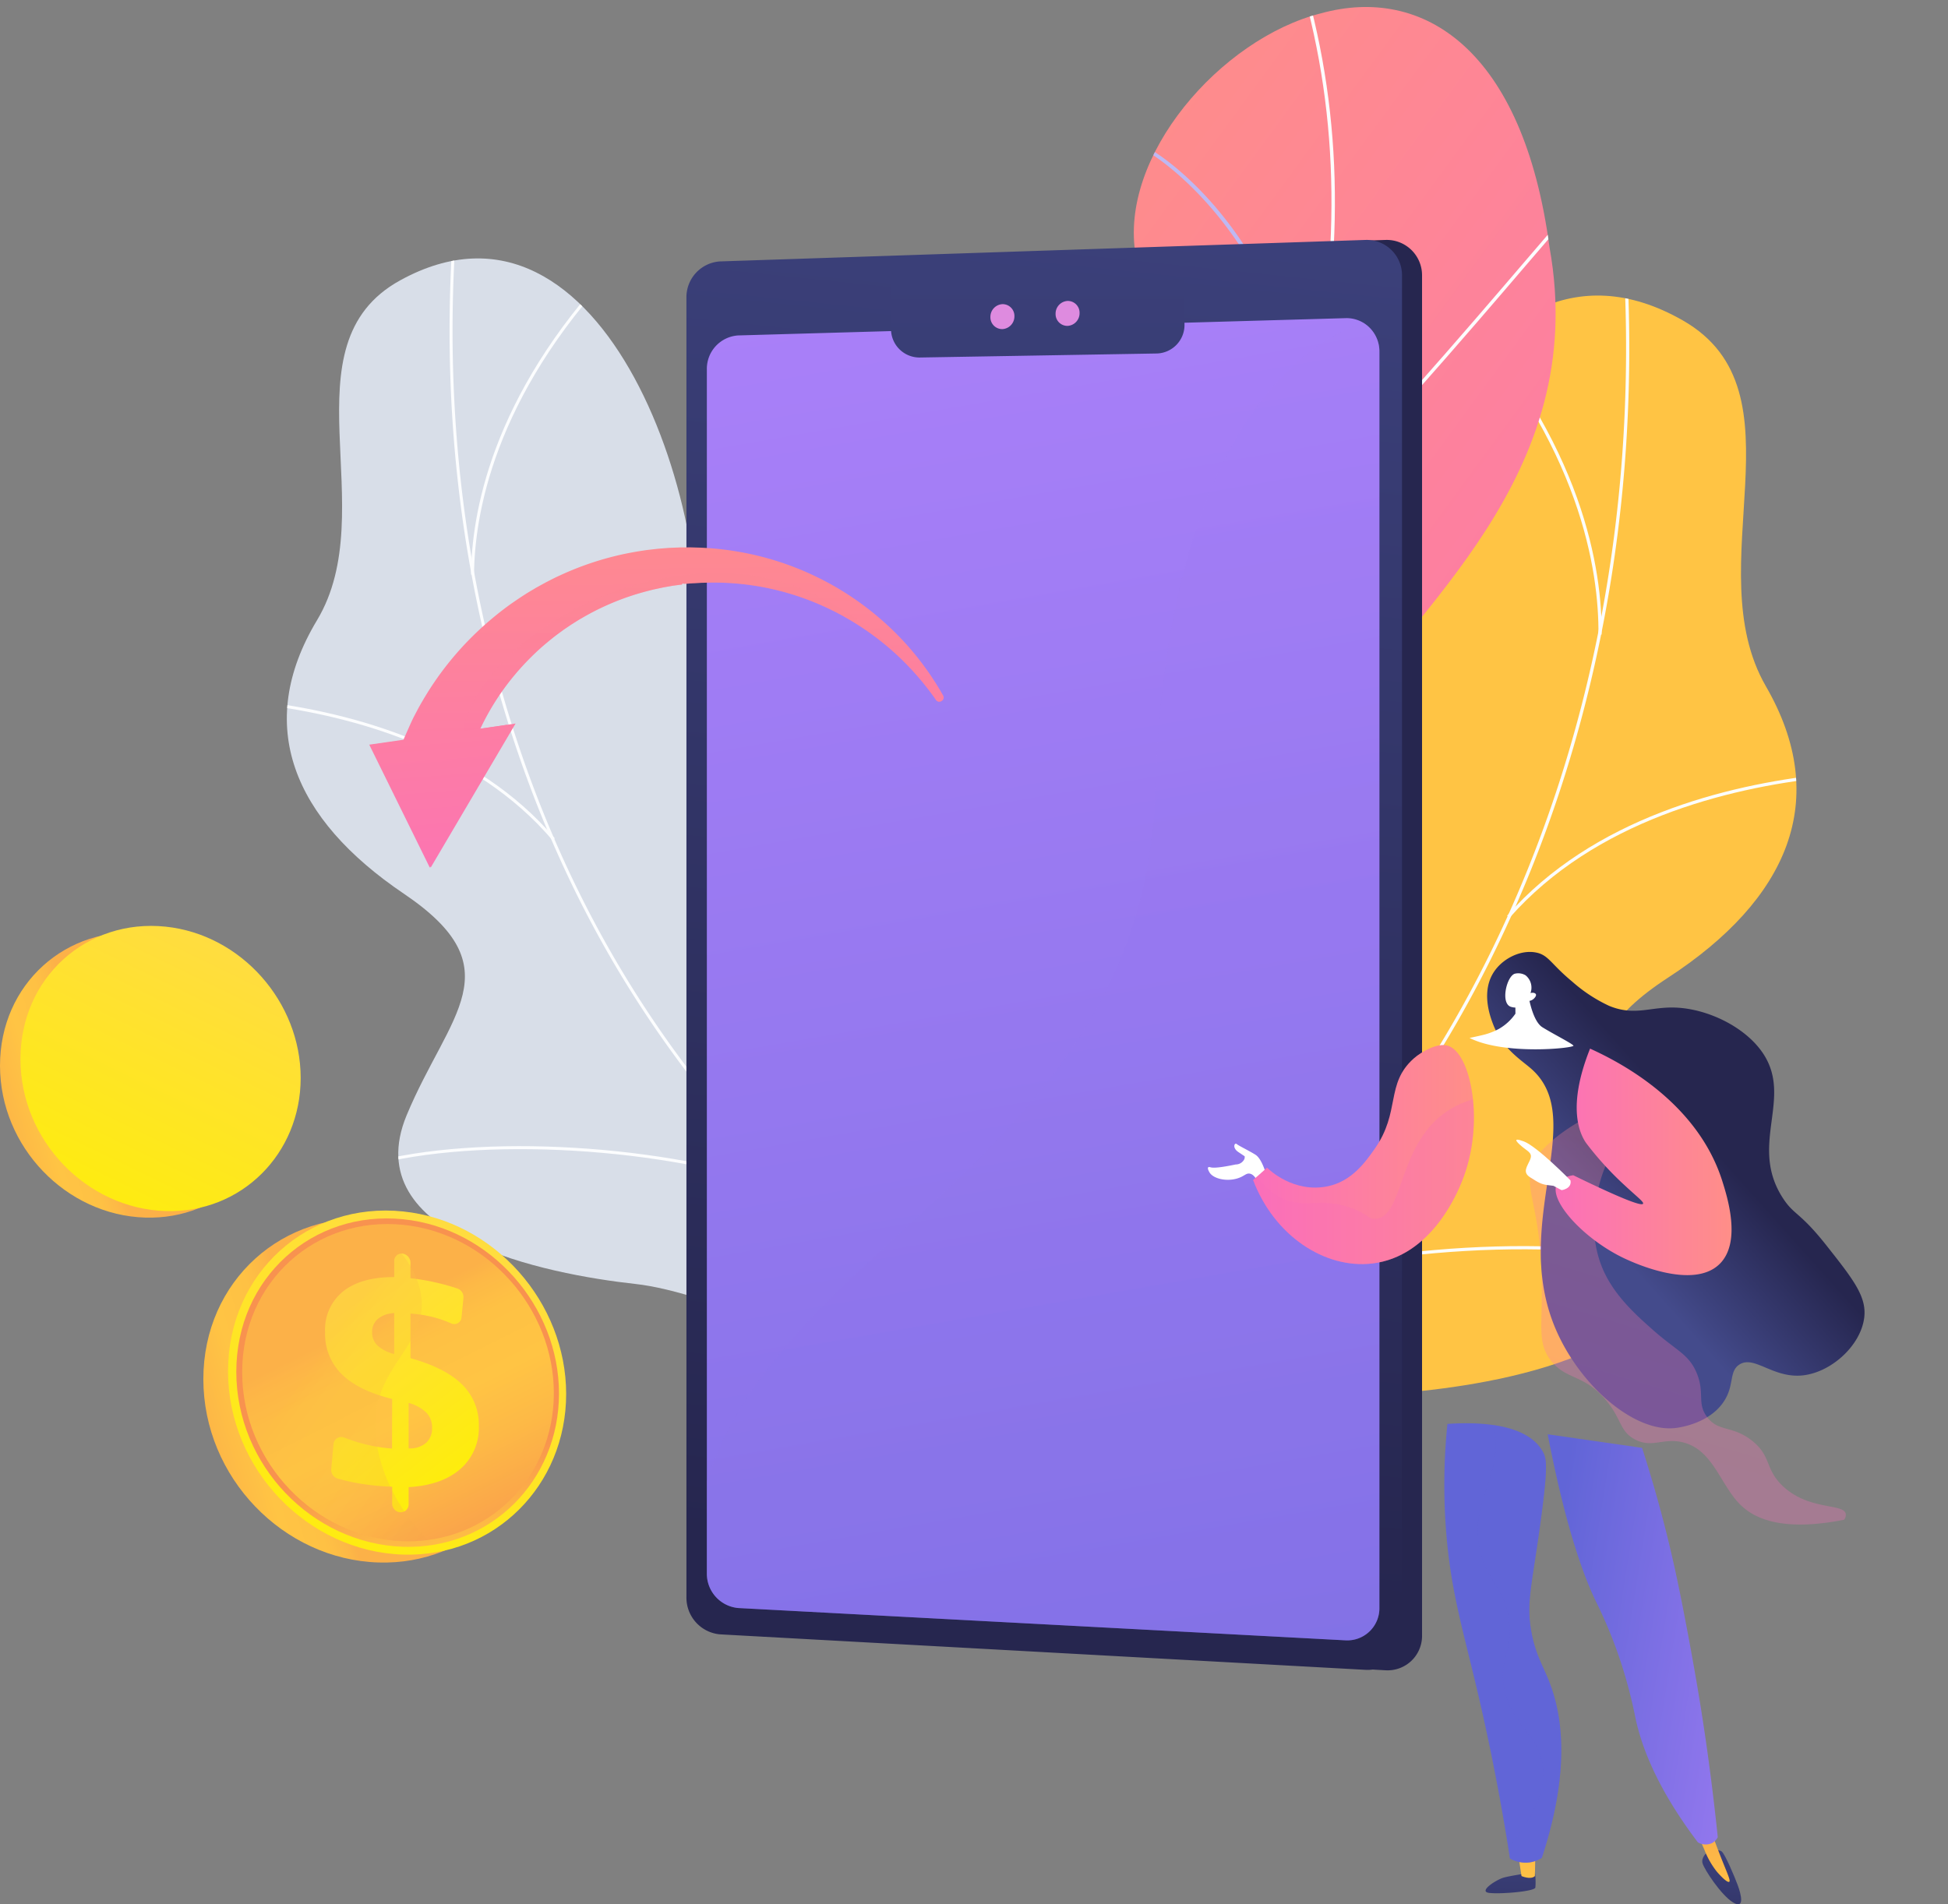 <svg xmlns="http://www.w3.org/2000/svg" xmlns:xlink="http://www.w3.org/1999/xlink" width="418.171" height="408.874" viewBox="0 0 418.171 408.874"><rect x="0" y="0" width="418.171" height="408.874" fill="#808080" stroke="none"/><defs><style>.a{fill:none;}.b{fill:url(#a);}.c{clip-path:url(#b);}.d{mix-blend-mode:soft-light;}.ae,.af,.ag,.an,.d,.n,.r,.t{isolation:isolate;}.e{fill:#fcfdfe;}.f{fill:#d8dee8;}.g{clip-path:url(#c);}.h{clip-path:url(#d);}.i{fill:url(#e);}.j{fill:#beb8f2;}.k{fill:url(#f);}.l{fill:url(#g);}.m{fill:url(#h);}.ae,.af,.ag,.an,.n,.r,.t{opacity:0.3;mix-blend-mode:multiply;}.n{fill:url(#i);}.o{fill:url(#j);}.p{fill:#de8bdf;}.q{fill:url(#k);}.r{fill:url(#l);}.s,.t{fill:url(#m);}.u{fill:url(#o);}.v{fill:url(#p);}.w{fill:url(#q);}.x{fill:url(#r);}.y{fill:url(#s);}.z{fill:url(#t);}.aa{fill:#fff;}.ab{fill:url(#u);}.ac{fill:url(#v);}.ad{fill:url(#w);}.ae{fill:url(#x);}.af{fill:url(#y);}.ah{fill:url(#aa);}.ai{fill:url(#ac);}.aj{fill:url(#ad);}.ak{fill:url(#ae);}.al{fill:url(#af);}.am{fill:url(#ag);}.an{fill:url(#ah);}</style><linearGradient id="a" x1="1.717" y1="1.79" x2="1.253" y2="3.735" gradientUnits="objectBoundingBox"><stop offset="0" stop-color="#ffc444"/><stop offset="0.996" stop-color="#f36f56"/></linearGradient><clipPath id="b"><path class="a" d="M690.488,1112.273c7.677,19.391,14.691,39.439,22.316,59.009,11.9.214,25.9.175,27.6-14.545,2.367-20.465,37.006-30.479,53.568-31.927,20.5-1.792,64.451-9.784,53.289-37.91-9.293-23.414-24.3-34.156,1.493-50.948s35.158-38.2,21.058-62.589c-14.838-25.671,8.88-63.214-17.785-78.525-46.463-26.68-75.119,52.479-69.515,94.477s-18.038,34.329-44.651,44.34c-36.331,13.667-2.632,45.879-15.22,63.226C712.774,1110.481,704.2,1108.651,690.488,1112.273Z" transform="translate(-690.488 -889.464)"/></clipPath><clipPath id="c"><path class="a" d="M1906.231,1044.95c-7.466,17.967-14.324,36.558-21.745,54.693-11.1.012-24.162-.245-25.518-14-1.885-19.127-34.039-29.012-49.467-30.624-19.094-1.995-59.965-10.141-49.111-36.2,9.038-21.695,23.208-31.479-.59-47.548s-32.194-36.182-18.657-58.715c14.244-23.712-7.288-59.106,17.825-72.969,43.761-24.156,69.245,50.136,63.357,89.223s16.286,32.306,40.952,42.064c33.675,13.32,1.734,42.838,13.2,59.217C1885.472,1042.927,1893.494,1041.355,1906.231,1044.95Z" transform="translate(-1734.671 -834.854)"/></clipPath><clipPath id="d"><path class="a" d="M1094.618,806.632q-24.738-3.943-49.386-8.952c-.274.221-4.882-33.557,12.631-50.849,34.614-33.483,12.6-64.662,6.551-82.988-9.767-25.869-3.686-56.928,26.354-50.448,29.282,5.653,35.116-50.909,31.1-94.665-3.816-21.336,18.224-46.656,39.738-52.093,21.975-6.063,43.423,7.758,49.069,50.244,8.912,49.243-30.033,78-44.786,102.277-14.514,23.835,17.416,44.047-9.183,64.873-22.4,18.532-50.377,31.6-40.841,55.68C1125.683,763.525,1122.727,782.761,1094.618,806.632Z" transform="translate(-1044.486 -465.281)"/></clipPath><linearGradient id="e" x1="-1.974" y1="1.666" x2="-1.307" y2="2.597" gradientUnits="objectBoundingBox"><stop offset="0" stop-color="#ff9085"/><stop offset="1" stop-color="#fb6fbb"/></linearGradient><linearGradient id="f" x1="-0.21" y1="0.814" x2="0.653" y2="0.446" gradientUnits="objectBoundingBox"><stop offset="0" stop-color="#444b8c"/><stop offset="0.996" stop-color="#26264f"/></linearGradient><linearGradient id="g" x1="0.548" y1="-0.413" x2="0.477" y2="0.938" xlink:href="#f"/><linearGradient id="h" x1="0.451" y1="-0.06" x2="0.636" y2="2.015" gradientUnits="objectBoundingBox"><stop offset="0" stop-color="#aa80f9"/><stop offset="0.996" stop-color="#6165d7"/></linearGradient><linearGradient id="i" x1="0.452" y1="-0.051" x2="0.635" y2="2.007" xlink:href="#h"/><linearGradient id="j" x1="0.559" y1="-8.055" x2="0.386" y2="16.64" xlink:href="#f"/><linearGradient id="k" x1="-0.007" y1="-0.542" x2="0.06" y2="2.012" xlink:href="#e"/><linearGradient id="l" x1="-0.07" y1="-0.573" x2="-0.006" y2="1.889" xlink:href="#e"/><linearGradient id="m" x1="-1.488" y1="-1.884" x2="-1.222" y2="1.759" xlink:href="#e"/><linearGradient id="o" x1="-1.487" y1="-1.903" x2="-1.222" y2="1.767" xlink:href="#e"/><linearGradient id="p" x1="7.444" y1="-3.524" x2="7.212" y2="6.387" xlink:href="#f"/><linearGradient id="q" x1="18.278" y1="1.882" x2="18.632" y2="-8.958" xlink:href="#a"/><linearGradient id="r" x1="-1.398" y1="-1.189" x2="-1.698" y2="2.684" xlink:href="#f"/><linearGradient id="s" x1="-1.266" y1="1.268" x2="-1.088" y2="-3.814" xlink:href="#a"/><linearGradient id="t" x1="4.122" y1="0.668" x2="3.117" y2="0.31" xlink:href="#h"/><linearGradient id="u" x1="1.714" y1="0.737" x2="0.096" y2="0.111" xlink:href="#h"/><linearGradient id="v" x1="1" y1="0.5" x2="0" y2="0.5" xlink:href="#e"/><linearGradient id="w" x1="0.423" y1="0.683" x2="0.639" y2="0.44" xlink:href="#f"/><linearGradient id="x" x1="5.183" y1="0.693" x2="3.779" y2="0.332" xlink:href="#h"/><linearGradient id="y" x1="3.887" y1="0.5" x2="2.887" y2="0.5" xlink:href="#e"/><linearGradient id="aa" x1="0.648" y1="-0.146" x2="0.435" y2="0.812" xlink:href="#e"/><linearGradient id="ac" x1="0.329" y1="0.554" x2="-0.255" y2="0.738" gradientUnits="objectBoundingBox"><stop offset="0" stop-color="#fcb148"/><stop offset="0.052" stop-color="#fdb946"/><stop offset="0.142" stop-color="#fec144"/><stop offset="0.318" stop-color="#ffc444"/><stop offset="0.485" stop-color="#fdb946"/><stop offset="0.775" stop-color="#f99c4c"/><stop offset="0.866" stop-color="#f8924f"/><stop offset="1" stop-color="#f8924f"/></linearGradient><linearGradient id="ad" x1="0.727" y1="0.007" x2="0.207" y2="1.135" gradientUnits="objectBoundingBox"><stop offset="0" stop-color="#ffdb44"/><stop offset="1" stop-color="#feef06"/></linearGradient><linearGradient id="ae" x1="0.636" y1="1.231" x2="0.531" y2="0.666" xlink:href="#ac"/><linearGradient id="af" x1="0.409" y1="0.31" x2="0.858" y2="1.247" xlink:href="#ac"/><linearGradient id="ag" x1="0.253" y1="0.019" x2="0.711" y2="1.039" xlink:href="#ad"/><linearGradient id="ah" x1="0.464" y1="0.369" x2="1.215" y2="1.306" xlink:href="#ac"/></defs><rect class="a" width="379.698" height="379.698" transform="translate(38.473)"/><g transform="translate(0 1.502)"><g transform="translate(199.757 61.954)"><g transform="translate(0)"><path class="b" d="M728.093,1161.984c-3.027-.2-9.438-3.3-10.776-4.8-8.9-9.966-26.785-27.542-26.843-41.67-.01-2.413,10.593-5.321,11.958-7.623,6.31-3.495,8.715-4.316,13.081-10.586,12.889-18.509-21.126-49.594,15.291-63.569,26.675-10.237,50.249-2.311,44.66-44.37s23.056-121.15,69.521-94.494c26.666,15.3,2.943,52.86,17.785,78.527,14.1,24.39,4.737,45.792-21.06,62.589s-10.775,27.513-1.493,50.951c11.15,28.154-32.744,36.034-53.319,37.943C770.328,1126.423,729.176,1141.516,728.093,1161.984Z" transform="translate(-683.444 -889.5)"/><g class="c"><g class="d" transform="translate(20.575 -6.739)"><path class="e" d="M1006.364,1038.739a244.623,244.623,0,0,1-69.8,59.38l-.34-.6c43.418-24.653,78.112-61.941,100.333-107.832,21.143-43.667,30.79-94.267,27.9-146.331l.687-.038c2.9,52.18-6.771,102.9-27.964,146.668A254.09,254.09,0,0,1,1006.364,1038.739Z" transform="translate(-936.226 -843.32)"/><path class="e" d="M944.1,2291.389c-26.3-6.83-69.424-4.344-96.121,5.543l-.239-.645c26.809-9.927,70.114-12.425,96.534-5.565Z" transform="translate(-801.935 -2076.017)"/><path class="e" d="M1611.712,1958.751q-1.326,1.646-2.807,3.163l-.492-.481c10.337-10.587,14.924-25.988,13.638-45.784-.944-14.517-4.967-31.016-11.957-49.035l.642-.25c7.016,18.087,11.055,34.652,12,49.239C1623.914,1933.718,1620.207,1948.209,1611.712,1958.751Z" transform="translate(-1591.706 -1716.945)"/><path class="e" d="M719.795,1594.207c-20.545,2.246-48.882,9.289-67.206,30.09l-.517-.455c18.47-20.967,46.982-28.061,67.648-30.319Z" transform="translate(-548.874 -1483.953)"/><path class="e" d="M1008.787,970.466l-.688-.007c.127-13.5-3.767-40.672-31.27-70.9l.509-.463C1005,929.5,1008.916,956.86,1008.787,970.466Z" transform="translate(-885.301 -890.951)"/></g></g></g></g><g transform="translate(61.574 53.978)"><g transform="translate(0 0)"><path class="f" d="M1909.048,1090.618c2.828-.138,8.856-2.93,10.128-4.306,8.461-9.156,25.417-25.27,25.694-38.446.047-2.251-9.8-5.13-11.035-7.3-5.83-3.36-8.062-4.164-12.036-10.08-11.732-17.468,20.488-45.929-13.262-59.538-24.721-9.969-46.836-2.947-40.96-42.092s-19.6-113.371-63.362-89.238c-25.114,13.85-3.577,49.261-17.825,72.97-13.54,22.529-5.139,42.641,18.659,58.715s9.618,25.834.59,47.551c-10.843,26.087,29.977,34.128,49.14,36.233C1870.21,1056.781,1908.36,1071.508,1909.048,1090.618Z" transform="translate(-1779.917 -834.888)"/><g transform="translate(0.002)"><g class="g"><g class="d" transform="translate(-5.188 -6.381)"><path class="e" d="M1921.282,974.376a228.221,228.221,0,0,0,64.173,56.489l.327-.553c-40.113-23.68-71.889-59.008-91.893-102.165-19.034-41.065-27.236-88.417-23.719-136.936l-.639-.047c-3.527,48.628,4.695,96.089,23.776,137.253A237,237,0,0,0,1921.282,974.376Z" transform="translate(-1828.614 -791.164)"/><path class="e" d="M2157.792,2143.615c24.644-5.958,64.827-2.96,89.575,6.684l.234-.6c-24.852-9.685-65.208-12.695-89.961-6.71Z" transform="translate(-2132.628 -1942.922)"/><path class="e" d="M1984.3,1843.47q1.21,1.557,2.568,2.994l.466-.441c-9.476-10.038-13.513-24.477-12-42.922,1.108-13.528,5.121-28.853,11.925-45.552l-.595-.242c-6.828,16.76-10.856,32.149-11.971,45.741C1973.31,1819.926,1976.539,1833.5,1984.3,1843.47Z" transform="translate(-1845.595 -1616.198)"/><path class="e" d="M2515.509,1487.072c19.128,2.418,45.45,9.434,62.216,29.126l.488-.416c-16.9-19.849-43.382-26.915-62.625-29.347Z" transform="translate(-2515.509 -1384.888)"/><path class="e" d="M2426.828,913.246l.642,0c.095-12.6,4.155-37.88,30.284-65.642l-.466-.44C2431.006,875.09,2426.923,900.553,2426.828,913.246Z" transform="translate(-2382.098 -838.989)"/></g></g></g></g></g><g transform="translate(166.441 0)"><g transform="translate(0)"><g class="h"><path class="i" d="M1094.618,806.632q-24.738-3.943-49.386-8.952c-.274.221-4.882-33.557,12.631-50.849,34.614-33.483,12.6-64.662,6.551-82.988-9.663-25.847-3.581-53.485,24.3-53.3,30.936-.365,37.7-48.131,33.155-91.81-3.816-21.336,18.224-46.656,39.738-52.093,21.975-6.063,43.423,7.758,49.069,50.244,8.912,49.243-30.033,78-44.786,102.277-14.514,23.835,17.416,44.047-9.183,64.873-22.4,18.532-50.377,31.6-40.841,55.68C1125.683,763.525,1122.727,782.761,1094.618,806.632Z" transform="translate(-1044.486 -465.281)"/><g class="d" transform="translate(9.196 -10.755)"><path class="e" d="M1369.6,745.285l-.738-.028c0-.3,17.527-70.777,46.471-139.143,4.035-11.08,8.4-22.249,12.62-33.051,11.3-28.923,22.984-58.83,28.913-88.729,6.626-33.417,5.288-63.67-4.095-92.486l.705-.2c9.417,28.926,10.763,59.285,4.114,92.814-5.94,29.955-17.635,59.89-28.946,88.84-4.219,10.8-8.581,21.965-12.619,33.053C1387.023,674.865,1369.655,744.868,1369.6,745.285Z" transform="translate(-1350.81 -391.646)"/><path class="e" d="M1016.8,830.4l-.537-.472c18.912-18.792,41.831-45.582,54.144-59.974,9.913-11.587,9.973-11.575,10.384-11.506l-.065.34.148.308,0,0c-.513.328-4.652,5.165-9.89,11.288C1058.663,784.785,1035.732,811.589,1016.8,830.4Z" transform="translate(-918.448 -704.866)"/><path class="j" d="M1444.655,724.411l-.792.1c-6.127-41.174-33.672-58.261-36.041-58.64a.336.336,0,0,0,.205-.05l-.43-.631c.214-.128.472-.058.874.116C1414.655,667.984,1438.918,685.853,1444.655,724.411Z" transform="translate(-1339.384 -625.185)"/><path class="j" d="M1832.928,1565.841l-.792-.1c3.1-20.388-1.461-42.487-13.546-65.683a189.18,189.18,0,0,0-24.146-35.353c-.708-.827-.956-1.119-1.037-1.255l.7-.362c.059.1.475.585.959,1.149a189.983,189.983,0,0,1,24.242,35.493C1831.465,1523.058,1836.047,1545.3,1832.928,1565.841Z" transform="translate(-1784.955 -1306.596)"/><path class="e" d="M1380.525,1808.359l-.109-.324-.038.337c-.394-.022-41.852,1.289-62.08,30.378l-.618-.376c20.576-29.593,62.49-30.773,62.839-30.677l.266.328Z" transform="translate(-1262.383 -1600.873)"/><path class="j" d="M2000.077,2454.833l-.8-.043c.565-8.888-2.467-24.124-20.117-46.244-.975-1.222-.975-1.222-.939-1.423l.789.124-.4-.062.367-.139c.053.093.407.537.818,1.053C1997.6,2430.4,2000.65,2445.822,2000.077,2454.833Z" transform="translate(-1978.211 -2112.689)"/><path class="j" d="M1651.3,2429.987l-.763-.224c2.265-6.739,10.849-19.853,42.9-31.97.441-.167.724-.273.826-.32l.349.673c-.106.048-.407.164-.875.341C1662,2410.488,1653.523,2423.375,1651.3,2429.987Z" transform="translate(-1624.829 -2104.514)"/></g></g></g></g><g transform="translate(147.354 50.009)"><path class="k" d="M1240.829,820.122v279.061c0,4.173,3.473,5.145,7.413,5.361l136.409,10.134,2.087.115a7.391,7.391,0,0,0,7.8-7.508V815.362a7.585,7.585,0,0,0-7.8-7.678l-2.832.094L1247.017,818.6C1243.078,818.728,1240.829,815.949,1240.829,820.122Z" transform="translate(-1236.626 -807.68)"/><path class="l" d="M1270.241,820.118v278.976a7.911,7.911,0,0,0,7.153,7.979l138.668,7.625a7.389,7.389,0,0,0,7.792-7.507V815.36a7.581,7.581,0,0,0-7.792-7.676L1277.394,812.3A7.7,7.7,0,0,0,1270.241,820.118Z" transform="translate(-1270.241 -807.68)"/><path class="m" d="M1303.48,933.656v258.518a7.4,7.4,0,0,0,6.715,7.441l130.4,6.94a6.9,6.9,0,0,0,7.259-7.008V929.854a7.181,7.181,0,0,0-3.559-6.255,6.934,6.934,0,0,0-3.682-.93l-130.419,3.712A7.179,7.179,0,0,0,1303.48,933.656Z" transform="translate(-1299.096 -905.871)"/><path class="n" d="M1303.48,1177.858v19.772a7.4,7.4,0,0,0,6.715,7.44l130.4,6.94a6.9,6.9,0,0,0,7.259-7.008V935.309a7.18,7.18,0,0,0-3.559-6.255c-10.719,3.655-42.054,21.086-44.567,100.63C1397.262,1107.622,1320.019,1125.646,1303.48,1177.858Z" transform="translate(-1299.096 -911.327)"/><path class="o" d="M1652.962,865.3l.145,9.665a6.126,6.126,0,0,1-5.92,6.305l-50.944.865a6.121,6.121,0,0,1-6.137-6.118l-.145-9.691Z" transform="translate(-1546.19 -856.884)"/><path class="p" d="M1744.167,900.138a2.532,2.532,0,0,0,2.573,2.6,2.727,2.727,0,0,0,2.577-2.756,2.531,2.531,0,0,0-2.577-2.6A2.728,2.728,0,0,0,1744.167,900.138Z" transform="translate(-1664.922 -884.28)"/><path class="p" d="M1839.936,904.859a2.534,2.534,0,0,0,2.576,2.6,2.731,2.731,0,0,0,2.58-2.758,2.533,2.533,0,0,0-2.58-2.6A2.73,2.73,0,0,0,1839.936,904.859Z" transform="translate(-1774.684 -888.309)"/></g><g transform="translate(79.269 116.01)"><path class="q" d="M1972.813,1128.265l12.791,1.653,1.942.249s.161-.43.468-1.236c.143-.408.353-.9.594-1.475s.537-1.235.874-1.971a53.843,53.843,0,0,1,7.179-11.384,56.491,56.491,0,0,1,6.335-6.534c1.239-1.05,2.524-2.122,3.921-3.11.172-.126.347-.254.519-.382s.359-.242.536-.364q.537-.363,1.08-.735c.745-.457,1.481-.954,2.259-1.39a55.317,55.317,0,0,1,10.046-4.615c1.793-.614,3.641-1.129,5.516-1.58l1.419-.3c.235-.047.478-.106.706-.148l.692-.121.692-.124c.231-.039.45-.084.721-.115l1.548-.209.195-.026.089-.118.019-.108.023,0,.346.068.733-.022c.484-.05.973-.081,1.459-.1l1.46-.084c.489-.012.977-.021,1.463-.036a55.009,55.009,0,0,1,5.826.167l.725.056.719.08c.478.053.959.1,1.435.164.951.142,1.9.266,2.837.453.939.156,1.862.376,2.785.575.458.11.912.231,1.366.346l.681.174.669.2c1.8.5,3.522,1.118,5.2,1.766.833.342,1.662.67,2.461,1.043.81.351,1.587.747,2.364,1.122a59.621,59.621,0,0,1,8.3,5.095,58.184,58.184,0,0,1,6.329,5.365,61.547,61.547,0,0,1,4.348,4.744c.563.7,1.071,1.317,1.476,1.871s.773,1.016,1.047,1.425c.146.21.274.393.384.551a.866.866,0,0,0,1.028.309.85.85,0,0,0,.147-.073l.061-.039a.868.868,0,0,0,.292-1.163c-.093-.167-.2-.361-.328-.582-.23-.425-.561-.95-.942-1.567s-.834-1.314-1.346-2.089a64.448,64.448,0,0,0-4.05-5.354,61.826,61.826,0,0,0-6.117-6.264,63.854,63.854,0,0,0-8.334-6.267c-.794-.485-1.592-.989-2.431-1.449-.825-.483-1.687-.927-2.557-1.379-1.752-.876-3.572-1.729-5.484-2.463-.237-.094-.475-.191-.715-.284s-.483-.177-.726-.263c-.486-.173-.973-.355-1.465-.523-.992-.315-1.988-.653-3.01-.923-1.014-.3-2.051-.544-3.094-.8-.522-.118-1.048-.222-1.578-.334l-.792-.161-.8-.139a61.542,61.542,0,0,0-6.509-.8c-.55-.036-1.1-.069-1.651-.1l-1.655-.049c-.555-.022-1.108-.013-1.661-.01l-.834.005-.414,0-.464.022-1.562.062c-.249,0-.543.029-.827.052l-.858.066-.858.07c-.287.022-.555.061-.833.091-.551.064-1.106.125-1.657.19-2.2.311-4.386.7-6.535,1.219a64.976,64.976,0,0,0-12.274,4.286c-.969.43-1.9.93-2.833,1.4-.459.249-.913.5-1.368.747-.225.125-.452.251-.677.374s-.441.263-.662.394c-1.779,1.022-3.439,2.151-5.046,3.273a68.864,68.864,0,0,0-8.42,7.179,66.771,66.771,0,0,0-10.2,13.206c-.511.876-.969,1.66-1.33,2.362s-.692,1.29-.926,1.784C1974.618,1124.124,1972.813,1128.265,1972.813,1128.265Z" transform="translate(-1965.73 -1086.36)"/><path class="r" d="M1977.02,1161.469a3.5,3.5,0,0,0,.063.56l1.941.249s.162-.431.468-1.236c.143-.408.353-.9.594-1.475s.536-1.234.874-1.971a53.793,53.793,0,0,1,7.18-11.383,56.6,56.6,0,0,1,6.335-6.534c1.239-1.05,2.524-2.122,3.922-3.109l.519-.382c.178-.122.359-.242.536-.364.358-.242.719-.488,1.08-.735.746-.458,1.482-.954,2.259-1.391a55.415,55.415,0,0,1,10.046-4.615c1.793-.613,3.641-1.128,5.515-1.58l1.42-.3c.235-.047.478-.106.706-.148l.691-.121.692-.124c.231-.039.451-.083.721-.115l1.549-.208.194-.027.089-.117.02-.108h.023l.346.067.732-.022c.484-.049.973-.081,1.459-.1l1.46-.085c.49-.013.977-.021,1.463-.037a54.94,54.94,0,0,1,5.825.167l.724.057.719.08c.479.054.96.1,1.435.164.951.142,1.9.266,2.837.453.938.155,1.861.376,2.784.575.459.11.912.23,1.367.346l.68.173.669.2c1.8.5,3.523,1.119,5.2,1.766.833.342,1.661.671,2.461,1.043.81.35,1.587.745,2.363,1.122a59.641,59.641,0,0,1,8.3,5.094,58.475,58.475,0,0,1,6.329,5.365,61.819,61.819,0,0,1,4.348,4.745c.562.695,1.071,1.316,1.476,1.87s.773,1.016,1.046,1.425c.146.21.274.393.384.551a.867.867,0,0,0,1.028.309c-3.742-5.231-21.211-27.531-47.4-27.595C2002.834,1123.893,1976.508,1145.252,1977.02,1161.469Z" transform="translate(-1957.208 -1118.472)"/><path class="s" d="M2601.97,1349.8l11.365,26.509,18.218-30.926Z" transform="translate(-2600.143 -1307.55)"/><path class="t" d="M2601.97,1349.8l11.365,26.509,18.218-30.926Z" transform="translate(-2600.143 -1307.55)"/><path class="u" d="M2614.409,1351.51l12.995,26.4,16.6-30.668Z" transform="translate(-2614.409 -1309.136)"/></g><g transform="translate(259.306 202.884)"><path class="v" d="M1084.321,3207.129a15.1,15.1,0,0,1,.1,3.32c-.21.834-7.44,1.435-9.895,1.146s1.462-2.8,3.026-3.266S1084.321,3207.129,1084.321,3207.129Z" transform="translate(-1014.135 -3009.556)"/><path class="w" d="M1074.236,3177.422l.763,4.99s1.943.873,2.877.008l.1-5.221Z" transform="translate(-1007.689 -2983.997)"/><path class="x" d="M772.987,3175.269s-1.534,1.139-1.125,2.5,3.989,6.825,6.54,8.375,1.752-1.678,1.009-3.691-2.639-6.445-3.38-7.187S772.987,3175.269,772.987,3175.269Z" transform="translate(-665.68 -2982.067)"/><path class="y" d="M788.721,3139.67c.741,2.068,1.455,3.769,2.013,5.021a17.931,17.931,0,0,0,2.673,4.717c.667.785,2.244,2.463,2.668,2.184s-.723-2.322-2.947-8.292c-.323-.868-1.344-3.629-1.344-3.629h-3.063Z" transform="translate(-684.174 -2951.948)"/><path class="z" d="M1036.837,2547.407a129.208,129.208,0,0,0-.278,23.049c.989,12.753,3.539,20.822,6.737,34.418,1.954,8.309,4.588,20.538,6.971,35.834a6.726,6.726,0,0,0,4.274.838,6.484,6.484,0,0,0,2.567-.975c6.253-19.105,4.406-30.943,1.389-38.321-1.286-3.144-2.845-5.624-3.679-10.457-1.1-6.4.26-9.969,2.205-24.782,1.386-10.557,1.146-12.189.224-13.772C1053.56,2546.91,1042.285,2547.033,1036.837,2547.407Z" transform="translate(-985.432 -2446.064)"/><path class="aa" d="M1482.278,2143s-.877-3.441-2.338-4.35-3.525-1.879-4-2.278-1.026.795.337,1.707l1.362.913a1.339,1.339,0,0,1-.055.585,2.053,2.053,0,0,1-1.863,1.173c-3.5.732-4.863.768-5.4.612-.079-.023-.383-.122-.512.013-.205.216.164.9.323,1.145.946,1.446,4.23,2.074,6.689.943.9-.413,1.242-.855,1.9-.745,1.04.177,1.68,1.549,2.058,2.686Z" transform="translate(-1469.756 -2095.117)"/><path class="ab" d="M806.17,2563.472c3.83,19.78,7.589,30.169,10.434,36.045a98.824,98.824,0,0,1,5.255,12.827,104.585,104.585,0,0,1,3.193,12.219c1.321,6.063,4.584,14.917,13.366,26.528a3.336,3.336,0,0,0,3.038.156,2.936,2.936,0,0,0,1.229-1.276c-1.148-11.1-2.466-20.431-3.61-27.629-.24-1.511-1.3-8.118-2.955-16.845-.649-3.416-1.6-8.421-2.738-13.561-1.418-6.4-3.591-15.111-6.942-25.548Z" transform="translate(-733.244 -2459.906)"/><path class="ac" d="M1164.612,2020.257l2.987-2.655c.364.367,5.68,5.555,13.111,3.982,5.116-1.082,8.067-5.284,9.956-7.965,5.677-8.055,2.283-13.965,8.4-19.439,1.7-1.52,5.028-3.36,7.205-2.8,5.187,1.338,8.174,16.938,3.153,29.208-1.014,2.477-6.594,16.114-19.251,17.591C1179.95,2039.373,1169.113,2032.173,1164.612,2020.257Z" transform="translate(-1154.911 -1971.284)"/><path class="ad" d="M600.185,1879.71c-2.172-2.007-6.328-4.322-8.412-9.7-.627-1.619-2.85-7.359.429-11.748,1.946-2.607,5.56-4.375,8.747-3.749,2.723.535,3.149,2.431,7.775,6.248a32.683,32.683,0,0,0,7.917,5.2c5.52,2.276,8.836.135,14.377.379,6.807.3,14.716,4.1,18.526,9.624,6.763,9.8-3.034,19.752,4.373,31.239,2.427,3.764,3.624,2.92,9.372,10.2s8.634,10.943,8.122,15.412c-.711,6.2-7.392,12.129-13.684,12.531-6.146.394-10.053-4.442-13.182-2.327-2.227,1.505-.954,4.432-3.319,7.951-3.049,4.537-9.042,5.441-10.01,5.586-8.984,1.356-21.1-9.179-26.242-21.66C595.7,1912.395,611.994,1890.626,600.185,1879.71Z" transform="translate(-530.522 -1854.384)"/><path class="ae" d="M1051.36,2604.515c-1.286-3.145-2.845-5.625-3.679-10.459-1.1-6.4.26-9.969,2.205-24.78,1.386-10.558,1.146-12.19.224-13.773-2-3.44-6.249-4.966-10.581-5.59.058.222.115.445.162.659,2.273,10.384-6.4,16.719-2.489,28.131,1.929,5.625,5.008,6.916,5.725,13.441.673,6.114-1.765,7.388-1.244,12.945.778,8.305,6.679,10.317,8.214,16.678,1,4.133.158,10.177-7.13,18.927.122.753.242,1.51.363,2.279a6.728,6.728,0,0,0,4.274.838,6.5,6.5,0,0,0,2.567-.975C1056.224,2623.73,1054.377,2611.892,1051.36,2604.515Z" transform="translate(-978.295 -2448.329)"/><path class="af" d="M1205.107,2074.472c-9.354,7.389-8.314,21.562-14.065,22.279-1.756.22-1.66-1.126-5.85-2.488-6.128-1.993-9.007.02-13.318-1.494a13.356,13.356,0,0,1-6.395-5.125l-.865.769c4.5,11.915,15.337,19.115,25.557,17.923,12.657-1.478,18.237-15.115,19.251-17.592a37.594,37.594,0,0,0,2.378-17.654A19.54,19.54,0,0,0,1205.107,2074.472Z" transform="translate(-1154.912 -2039.44)"/><path class="ac" d="M619,1978.768c.573-.891,2.4-3.358,10.13-5.176a44.512,44.512,0,0,1,20.266-.518,45.262,45.262,0,0,1,23.525,13.479,31.741,31.741,0,0,0-12.464,15.578c-1.034,2.852-4.088,12.6.28,21.729,2.517,5.261,6.969,9.211,10.351,12.212,5.072,4.5,7.7,5.191,9.4,9.223,1.852,4.39-.014,6.53,2.285,9.535,2.47,3.227,5.364,1.727,9.55,4.99,4.288,3.343,2.762,6.095,6.665,9.79,5.67,5.367,13.187,3.624,13.537,6.039.3,2.078-5.041,4.9-9.58,6.04-8.989,2.264-16.829-1.536-19.16-2.708-6.455-3.243-5.34-5.342-10.261-7.814-8.24-4.139-13.872.467-32.641.941-10.164.257-15.3.315-18.119-3.124-2.571-3.141-1.22-6.587.323-21.435h0c.5-4.959,1.534-15.342,1.541-21.258,0-3.5-1.209-9.21-3.634-20.637-.143-.674-1.456-6.847-2.516-15.093C617.524,1983.133,617.663,1980.852,619,1978.768Z" transform="translate(-575.596 -1954.937)"/><g class="ag" transform="translate(69.127 30.774)"><path class="ah" d="M672.131,2148.985c-3.9-3.695-2.377-6.445-6.665-9.789-4.186-3.263-7.079-1.763-9.55-4.99-2.3-3.007-.433-5.146-2.285-9.536-1.7-4.031-4.327-4.724-9.4-9.222-3.382-3-7.834-6.951-10.351-12.212-4.368-9.13-1.314-18.877-.28-21.729a31.743,31.743,0,0,1,12.464-15.578c-.234-.252-.511-.54-.806-.843-16.019,2.2-25.36,11.458-26.514,14.2-2.67,6.335,1.557,8.664,1.666,26.935.052,8.735-.89,12.184,1.944,15.829,3.241,4.169,6.976,2.879,11.663,8.33,3.6,4.189,3.025,6.844,6.387,8.608,3.615,1.9,5.919-.312,10,.556,6.813,1.453,8.27,9.309,12.773,13.607,3.406,3.25,9.7,5.523,22.122,3.083a1.727,1.727,0,0,0,.37-1.208C685.318,2152.609,677.8,2154.352,672.131,2148.985Z" transform="translate(-617.863 -2065.086)"/></g><path class="ac" d="M786.154,2025.7c-1.7,3.616,6.122,12.04,14.82,16.038,1.772.815,14.5,6.667,20.169,1.04,4.687-4.65,1.662-14.263.582-17.7-5.3-16.854-21.586-25.427-28.41-28.519-5.093,12.734-2.094,18.408-.913,20.181a67.925,67.925,0,0,0,8.33,9.163c2.572,2.409,4.173,3.581,3.957,3.957-.268.468-3.282-.416-14.989-6.114C788.344,2023.972,786.736,2024.465,786.154,2025.7Z" transform="translate(-711.285 -1975.799)"/><path class="aa" d="M1030.684,1910.762s.808,6.459,3.191,7.939,6.238,3.411,6.662,3.936-14.767,2.157-22.3-1.642h0c2.481-.517,3.156-.708,3.156-.708a13.956,13.956,0,0,0,3.188-1.262,10.836,10.836,0,0,0,3.505-3.242l-.028-3.575Z" transform="translate(-962.079 -1902.527)"/><path class="aa" d="M1078.414,1891.685a3.576,3.576,0,0,1-3.991,1.244c-2.183-.8-.88-6.433.851-7.075a3.058,3.058,0,0,1,2.346.323,3.4,3.4,0,0,1,1.067,3.818c.551-.159,1.037-.014,1.158.258.155.347-.312.818-.418.925A1.852,1.852,0,0,1,1078.414,1891.685Z" transform="translate(-1009.446 -1881.163)"/><path class="aa" d="M1034.033,2139.134s-7.136-7.3-10.04-8.38-1.161.5,0,1.41,1.936,1.213,1.342,2.6-1.674,2.615.027,3.7,2.366,1.5,3.693,1.667l1.328.167,1.743.93S1034.365,2140.96,1034.033,2139.134Z" transform="translate(-956.208 -2090.079)"/></g><g transform="translate(43.651 258.405)"><path class="ai" d="M2668.137,2285.512c0,19.636-15.356,35.083-34.983,34.481-20.424-.627-37.6-18.266-37.6-39.375s17.177-36.431,37.6-34.305C2652.781,2248.357,2668.137,2265.875,2668.137,2285.512Z" transform="translate(-2595.553 -2244.422)"/><path class="aj" d="M2704.443,2273.919c0,19.635-15.354,35.084-34.98,34.48-20.423-.627-37.6-18.267-37.6-39.374s17.178-36.431,37.6-34.3C2689.089,2236.764,2704.443,2254.282,2704.443,2273.919Z" transform="translate(-2626.559 -2234.523)"/><path class="ak" d="M2713.278,2283.715c0,18.772-14.692,33.515-33.44,32.907-19.477-.631-35.83-17.463-35.83-37.576s16.353-34.744,35.83-32.747C2698.586,2248.218,2713.278,2264.942,2713.278,2283.715Z" transform="translate(-2636.932 -2244.423)"/><path class="al" d="M2719.56,2290.709c0,18.153-14.215,32.391-32.336,31.783-18.8-.63-34.564-16.89-34.564-36.293s15.765-33.536,34.564-31.633C2705.344,2256.4,2719.56,2272.556,2719.56,2290.709Z" transform="translate(-2644.318 -2251.492)"/><g transform="translate(26.132 9.242)"><path class="am" d="M2791.059,2297.808h0a1.977,1.977,0,0,1,1.743,1.939v3.342a49.018,49.018,0,0,1,5.793,1.005q2.138.5,4.249,1.2a1.957,1.957,0,0,1,1.332,2.006l-.412,4.19a1.57,1.57,0,0,1-2.242,1.3,24.157,24.157,0,0,0-2.851-1.062,25.945,25.945,0,0,0-5.375-1l-.494-.041v9.572q7.544,2.11,11.113,5.682a12.02,12.02,0,0,1,3.558,8.87,11.673,11.673,0,0,1-3.936,9.221c-2.643,2.327-6.345,3.637-11.135,3.92v3.689a1.679,1.679,0,0,1-1.746,1.705l-.031,0a1.853,1.853,0,0,1-1.752-1.848v-3.641l-.778-.034a51.269,51.269,0,0,1-6.451-.688,42.222,42.222,0,0,1-4.457-1.024,1.92,1.92,0,0,1-1.4-1.987l.482-5.388a1.7,1.7,0,0,1,2.382-1.405,35.256,35.256,0,0,0,3.921,1.287,34.28,34.28,0,0,0,6.27,1.047l.03-10.647q-7.244-1.792-10.819-5.308a12.159,12.159,0,0,1-3.583-9.034,10.563,10.563,0,0,1,3.886-8.774c2.572-2.044,6.231-3.061,10.951-3.059v-3.416A1.579,1.579,0,0,1,2791.059,2297.808Zm-1.751,12.778a5.878,5.878,0,0,0-3.49,1.229,3.585,3.585,0,0,0-1.251,2.872,3.859,3.859,0,0,0,1.157,2.857,8.21,8.21,0,0,0,3.583,1.827Zm3.095,19.279v9.763a5.4,5.4,0,0,0,3.733-1.16,4.178,4.178,0,0,0,1.3-3.287,4.488,4.488,0,0,0-1.208-3.213A8.861,8.861,0,0,0,2792.4,2329.865Z" transform="translate(-2774.47 -2297.8)"/></g><path class="an" d="M2681.372,2296.19c1.093-10.791,11.009-15.357,9.715-25.284-.8-6.118-5.435-11.273-10.608-15.3-15.688,1.645-27.82,14.637-27.82,31.627,0,19.4,15.765,35.661,34.564,36.293a32.638,32.638,0,0,0,5.342-.262C2685.1,2315.837,2680.434,2305.461,2681.372,2296.19Z" transform="translate(-2644.319 -2252.528)"/></g><g transform="translate(0 197.295)"><path class="ai" d="M2356.84,1858.372c0,16.274-12.725,29.077-28.99,28.577-16.927-.52-31.163-15.138-31.163-32.632s14.236-30.193,31.163-28.431C2344.115,1827.58,2356.84,1842.1,2356.84,1858.372Z" transform="translate(-2296.687 -1824.32)"/><path class="aj" d="M2386.931,1848.765c0,16.274-12.725,29.076-28.99,28.577-16.927-.52-31.162-15.139-31.162-32.633s14.236-30.193,31.162-28.431C2374.206,1817.972,2386.931,1832.49,2386.931,1848.765Z" transform="translate(-2322.385 -1816.115)"/><path class="ak" d="M2394.25,1856.883c0,15.558-12.176,27.776-27.713,27.273-16.141-.523-29.693-14.475-29.693-31.143s13.552-28.793,29.693-27.139C2382.075,1827.466,2394.25,1841.325,2394.25,1856.883Z" transform="translate(-2330.979 -1824.32)"/><path class="al" d="M2399.46,1862.68c0,15.044-11.783,26.845-26.8,26.34-15.58-.523-28.645-14-28.645-30.079s13.065-27.793,28.645-26.216C2387.677,1834.247,2399.46,1847.635,2399.46,1862.68Z" transform="translate(-2337.102 -1830.178)"/><g transform="translate(21.657 7.659)"><path class="am" d="M2458.714,1868.562h0a1.638,1.638,0,0,1,1.447,1.607v2.77a40.762,40.762,0,0,1,4.8.833q1.773.417,3.521.992a1.62,1.62,0,0,1,1.1,1.663l-.341,3.473a1.3,1.3,0,0,1-1.86,1.08,19.967,19.967,0,0,0-2.362-.88,21.462,21.462,0,0,0-4.455-.832l-.408-.034v7.933c4.168,1.167,7.229,2.736,9.209,4.709a9.96,9.96,0,0,1,2.949,7.351,9.676,9.676,0,0,1-3.263,7.64c-2.19,1.93-5.26,3.015-9.229,3.25v3.057a1.39,1.39,0,0,1-1.447,1.412h-.026a1.537,1.537,0,0,1-1.452-1.533v-3.015l-.644-.029a42.621,42.621,0,0,1-5.348-.571,34.987,34.987,0,0,1-3.693-.85,1.593,1.593,0,0,1-1.16-1.646l.4-4.465a1.412,1.412,0,0,1,1.974-1.166,29.019,29.019,0,0,0,3.248,1.067,28.56,28.56,0,0,0,5.2.869l.025-8.824q-6-1.485-8.966-4.4a10.073,10.073,0,0,1-2.97-7.485,8.752,8.752,0,0,1,3.22-7.272c2.132-1.694,5.165-2.537,9.076-2.535V1869.9A1.308,1.308,0,0,1,2458.714,1868.562Zm-1.452,10.589a4.878,4.878,0,0,0-2.891,1.019,2.972,2.972,0,0,0-1.038,2.381,3.192,3.192,0,0,0,.96,2.366,6.8,6.8,0,0,0,2.968,1.515Zm2.565,15.979v8.092a4.47,4.47,0,0,0,3.094-.962,3.463,3.463,0,0,0,1.078-2.724,3.721,3.721,0,0,0-1-2.664A7.351,7.351,0,0,0,2459.827,1895.13Z" transform="translate(-2444.967 -1868.556)"/></g><path class="an" d="M2367.811,1867.222c.9-8.943,9.123-12.729,8.05-20.955-.66-5.07-4.5-9.343-8.789-12.679-13,1.363-23.057,12.13-23.057,26.211,0,16.081,13.065,29.556,28.645,30.079a27.106,27.106,0,0,0,4.427-.217C2370.9,1883.506,2367.032,1874.9,2367.811,1867.222Z" transform="translate(-2337.102 -1831.037)"/></g></g></svg>